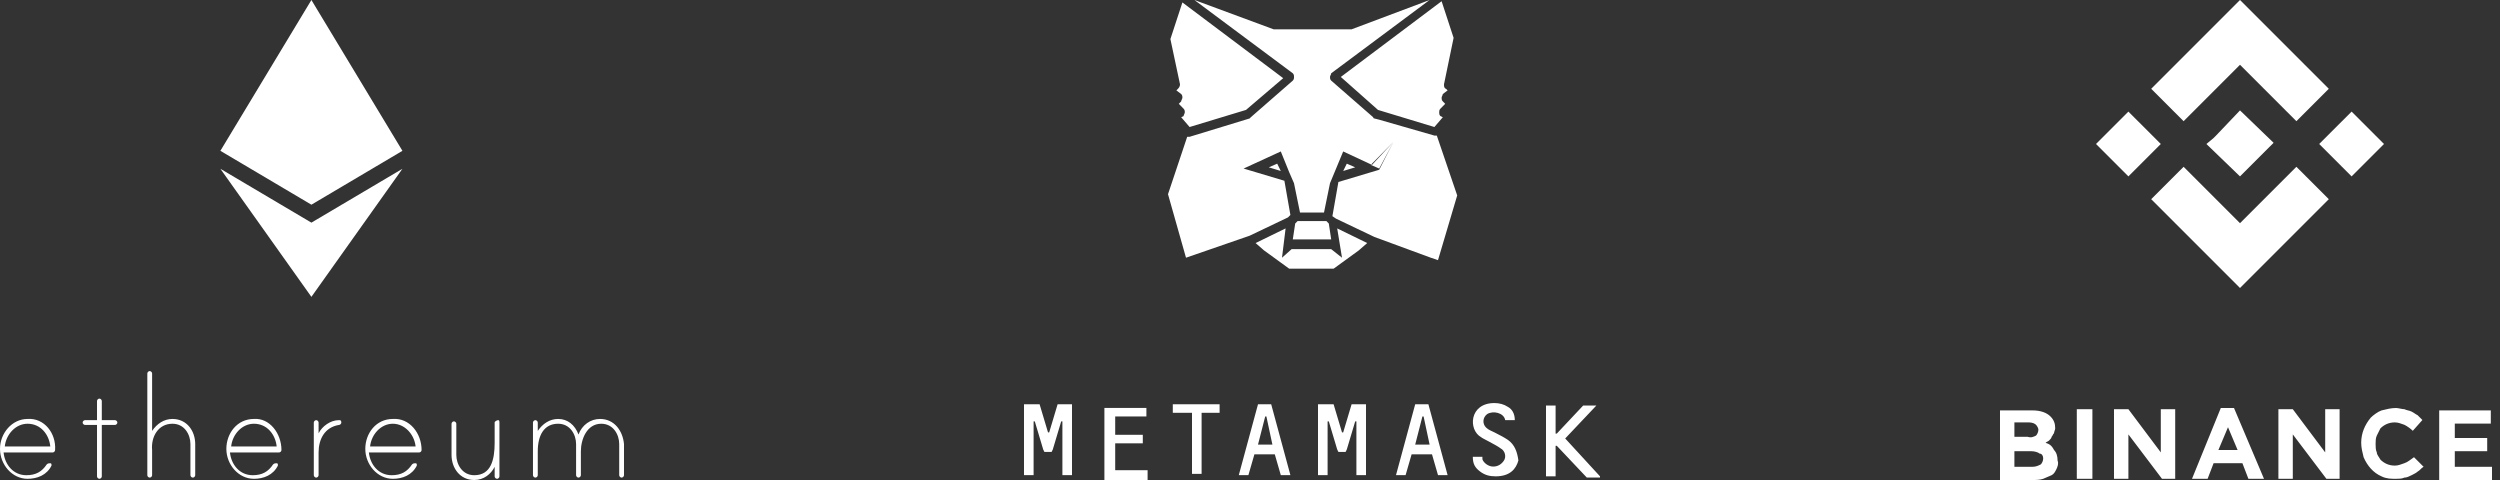 <svg width="250" height="48" viewBox="0 0 250 48" fill="none" xmlns="http://www.w3.org/2000/svg">
<rect x="0" y="0" width="250" height="48" fill="#333333" stroke="none"/>
<path fill-rule="evenodd" clip-rule="evenodd" d="M40.243 15.082L31.14 0L22.038 15.082L31.14 20.469L40.243 15.082ZM31.14 22.264L22.038 16.878L31.14 29.686L40.243 16.878L31.14 22.264Z" fill="white"/>
<path fill-rule="evenodd" clip-rule="evenodd" d="M2.755 41.895C1.198 41.895 0 43.332 0 44.888C0 46.444 1.198 47.88 2.755 47.88C3.713 47.88 4.671 47.521 5.15 46.564V46.444C5.15 46.324 5.03 46.324 5.03 46.324C4.911 46.324 4.791 46.324 4.671 46.444C4.192 47.162 3.593 47.521 2.635 47.521C1.317 47.521 0.479 46.444 0.359 45.247H5.27C5.39 45.247 5.509 45.127 5.509 45.007C5.629 43.332 4.431 41.776 2.755 41.895ZM0.479 44.648C0.599 43.451 1.557 42.374 2.755 42.374C4.072 42.374 4.911 43.451 5.03 44.648H0.479ZM17.247 41.895C16.408 41.895 15.69 42.374 15.211 43.092V37.347C15.211 37.227 15.091 37.107 14.971 37.107C14.851 37.107 14.732 37.227 14.732 37.347V47.521C14.732 47.641 14.851 47.761 14.971 47.761C15.091 47.761 15.211 47.641 15.211 47.521V45.247C15.211 45.247 15.211 45.127 15.211 45.007C15.091 43.691 15.81 42.374 17.247 42.374C18.445 42.374 19.043 43.451 19.043 44.409V47.521C19.043 47.641 19.163 47.761 19.283 47.761C19.403 47.761 19.522 47.641 19.522 47.521V44.409C19.522 43.092 18.684 41.895 17.247 41.895ZM11.498 42.015H10.18V40.1C10.18 39.98 10.061 39.86 9.941 39.86C9.821 39.86 9.701 39.98 9.701 40.1V42.015H8.504C8.384 42.015 8.264 42.135 8.264 42.254C8.264 42.374 8.384 42.494 8.504 42.494H9.701V47.641C9.701 47.761 9.821 47.88 9.941 47.88C10.061 47.88 10.18 47.761 10.18 47.641V42.494H11.498C11.618 42.494 11.737 42.374 11.737 42.254C11.737 42.135 11.618 42.015 11.498 42.015ZM39.284 41.895C37.608 41.895 36.53 43.332 36.53 44.888C36.53 46.444 37.727 47.88 39.284 47.88C40.243 47.88 41.201 47.521 41.68 46.564V46.444C41.68 46.324 41.56 46.324 41.56 46.324C41.44 46.324 41.321 46.324 41.201 46.444C40.722 47.162 40.123 47.521 39.165 47.521C37.847 47.521 37.009 46.444 36.889 45.247H41.919C42.039 45.247 42.159 45.127 42.159 45.007C42.159 43.332 40.961 41.776 39.284 41.895ZM37.009 44.648C37.129 43.451 38.087 42.374 39.284 42.374C40.482 42.374 41.44 43.451 41.56 44.648H37.009ZM60.005 41.895C59.047 41.895 58.208 42.494 57.849 43.451C57.489 42.494 56.771 41.895 55.813 41.895C54.974 41.895 54.256 42.374 53.777 43.092V42.254C53.777 42.135 53.657 42.015 53.537 42.015C53.417 42.015 53.297 42.135 53.297 42.254V47.521C53.297 47.641 53.417 47.761 53.537 47.761C53.657 47.761 53.777 47.641 53.777 47.521V45.127C53.777 43.571 54.376 42.374 55.813 42.374C57.01 42.374 57.609 43.451 57.609 44.409V47.521C57.609 47.641 57.729 47.761 57.849 47.761C57.968 47.761 58.088 47.641 58.088 47.521V45.127C58.088 43.93 58.687 42.374 60.124 42.374C61.322 42.374 61.921 43.451 61.921 44.409V47.521C61.921 47.641 62.041 47.761 62.16 47.761C62.28 47.761 62.4 47.641 62.4 47.521V44.409C62.28 43.092 61.442 41.895 60.005 41.895ZM33.895 42.015C33.056 42.015 32.218 42.613 31.859 43.332V42.254C31.859 42.135 31.739 42.015 31.619 42.015C31.499 42.015 31.38 42.135 31.38 42.254V47.521C31.38 47.641 31.499 47.761 31.619 47.761C31.739 47.761 31.859 47.641 31.859 47.521V45.247C31.859 43.93 32.458 42.733 33.895 42.494C34.015 42.494 34.134 42.374 34.134 42.254C34.134 42.015 34.015 42.015 33.895 42.015ZM25.391 41.895C23.714 41.895 22.636 43.332 22.636 44.888C22.636 46.444 23.834 47.88 25.391 47.88C26.349 47.88 27.307 47.521 27.787 46.564V46.444C27.787 46.324 27.667 46.324 27.667 46.324C27.547 46.324 27.427 46.324 27.307 46.444C26.828 47.162 26.23 47.521 25.271 47.521C23.954 47.521 23.116 46.444 22.996 45.247H27.906C28.026 45.247 28.146 45.127 28.146 45.007C28.146 43.332 26.948 41.776 25.391 41.895ZM23.116 44.648C23.235 43.451 24.193 42.374 25.391 42.374C26.709 42.374 27.547 43.451 27.667 44.648H23.116ZM49.824 42.015C49.704 42.015 49.465 42.135 49.465 42.254V44.289C49.465 45.965 49.106 47.521 47.429 47.521C46.231 47.521 45.632 46.444 45.632 45.486V42.374C45.632 42.254 45.513 42.135 45.393 42.135C45.273 42.135 45.153 42.254 45.153 42.374V45.486C45.153 46.803 45.992 48 47.429 48C48.387 48 49.106 47.401 49.465 46.683V47.641C49.465 47.761 49.585 47.88 49.704 47.88C49.824 47.88 49.944 47.761 49.944 47.641V42.374C49.944 42.135 49.944 42.015 49.824 42.015Z" fill="white"/>
<path fill-rule="evenodd" clip-rule="evenodd" d="M134.2 25.771L133.12 24.916H129.16L128.2 25.771L128.56 22.84L125.56 24.305L126.4 25.038L128.92 26.87H133.36L135.88 25.038L136.72 24.305L133.72 22.84L134.2 25.771ZM132.64 22.107H129.76L129.52 22.351L129.28 23.939H133.12L132.88 22.351L132.64 22.107ZM134.32 17.099L135.52 16.733L134.68 16.366L134.32 17.099ZM128.08 17.099L127.72 16.366L126.88 16.733L128.08 17.099ZM139.36 14.168L137.92 11.97L137.44 11.847C137.44 11.847 137.32 11.847 137.32 11.725L133.12 8.061C133 7.939 133 7.817 133 7.695C133 7.573 133.12 7.45 133.12 7.328L142.96 0L135.16 2.931H127.36L119.44 0L129.28 7.328C129.4 7.45 129.4 7.573 129.4 7.695C129.4 7.817 129.4 7.939 129.28 8.061L125.08 11.725L124.96 11.847L118.96 13.679H118.72L116.8 19.42L118.6 25.771L124.96 23.573L128.8 21.74L129.04 21.496L128.44 18.076L124.36 16.855L128.08 15.145L128.92 17.221L129.4 18.321L130 21.252H132.4L133 18.321L134.32 15.145L137.2 16.489L139.36 14.168L137.08 16.489L137.92 16.855L139.36 14.168ZM117.76 8.916L117.64 9.038L118.12 9.405C118.24 9.527 118.24 9.649 118.24 9.771C118.24 9.893 118.12 10.015 118.12 10.137L117.88 10.382L118.36 10.87C118.48 10.992 118.48 11.114 118.48 11.237C118.48 11.359 118.36 11.481 118.36 11.603L118.12 11.725L118.96 12.702L124.6 10.992L128.32 7.817L118.24 0.244L117.04 3.908L118 8.427C118 8.672 117.88 8.794 117.76 8.916ZM137.8 10.992L143.44 12.702L144.28 11.725L144.04 11.603C143.92 11.481 143.92 11.359 143.92 11.237C143.92 11.114 143.92 10.992 144.04 10.87L144.52 10.382L144.28 10.137C144.16 10.015 144.16 9.893 144.16 9.771C144.16 9.649 144.28 9.527 144.28 9.405L144.76 9.038L144.64 8.916C144.4 8.794 144.4 8.672 144.4 8.427L145.36 3.786L144.16 0.122L134.08 7.695L137.8 10.992ZM143.68 13.557H143.44L137.92 11.97L139.36 14.168L137.92 16.977L133.84 18.198L133.24 21.618L133.6 21.863L137.44 23.695L143.08 25.771L143.8 26.015L145.72 19.542L143.68 13.557Z" fill="white"/>
<path fill-rule="evenodd" clip-rule="evenodd" d="M150.76 43.969C150.4 43.725 149.92 43.481 149.44 43.237C149.2 43.115 148.84 42.992 148.6 42.748C148.24 42.382 148.24 41.771 148.72 41.405C149.32 41.038 150.4 41.282 150.52 42.015H151.48C151.48 41.405 151.24 40.916 150.76 40.672C150.4 40.428 149.92 40.305 149.44 40.305C146.92 40.305 146.8 42.992 148.12 43.725C148.24 43.847 149.56 44.458 150.04 44.824C150.52 45.069 150.64 45.679 150.4 46.046C150.16 46.412 149.8 46.657 149.32 46.657C148.84 46.657 148.36 46.29 148.24 45.924C148.24 45.801 148.24 45.679 148.24 45.679H147.28C147.28 46.412 147.52 46.779 148 47.145C148.48 47.511 148.96 47.634 149.56 47.634C151 47.634 151.6 46.901 151.84 46.046C151.72 45.191 151.48 44.458 150.76 43.969ZM105.76 40.428L104.92 43.237H104.8L103.96 40.428H102.4V47.511H103.36V42.137H103.48L104.32 44.947L104.44 45.191H105.16L105.28 44.947L106.12 42.137H106.24V47.511H107.2V40.428H105.76ZM135.16 40.428L134.32 43.237H134.2L133.36 40.428H131.8V47.511H132.76V42.137H132.88L133.72 44.947L133.84 45.191H134.56L134.68 44.947L135.52 42.137H135.64V47.511H136.6V40.428H135.16ZM117.28 40.428V41.282H119.2V47.389H120.16V41.282H121.96V40.428H117.28ZM127.12 40.428H125.8L123.88 47.511H124.84L125.44 45.435H127.48L128.08 47.511H129.04L127.12 40.428ZM127.24 44.458H125.8L126.52 41.649H126.64L127.24 44.458ZM142.84 40.428H141.52L139.6 47.511H140.56L141.16 45.435H143.2L143.8 47.511H144.76L142.84 40.428ZM142.96 44.458H141.52L142.24 41.649H142.36L142.96 44.458ZM111.52 44.336H114.28V43.481H111.52V41.649H114.64V40.794H110.44V48H114.76V47.023H111.52V44.336ZM156.52 43.847L159.64 40.55H158.32L155.68 43.359H155.56V40.55H154.6V47.634H155.56V44.58C155.56 44.58 155.56 44.58 155.68 44.58L158.68 47.756H160C160 47.756 160 47.756 160 47.634L156.52 43.847Z" fill="white"/>
<path fill-rule="evenodd" clip-rule="evenodd" d="M224 6.48L229.64 12.12L232.88 8.88L224 0L215.12 8.88L218.36 12.12L224 6.48ZM212.84 11.16L209.6 14.4L212.84 17.64L216.08 14.4L212.84 11.16ZM224 22.32L218.36 16.68L215.12 19.92L224 28.8L232.88 19.92L229.64 16.68L224 22.32ZM235.16 11.16L231.92 14.4L235.16 17.64L238.4 14.4L235.16 11.16ZM221.6 13.56L221.36 13.8L220.64 14.4L224 17.64L227.36 14.28L224 11.04L221.6 13.56Z" fill="white"/>
<path fill-rule="evenodd" clip-rule="evenodd" d="M204.56 44.28C204.68 44.16 204.8 44.16 204.92 44.04C205.04 43.92 205.16 43.8 205.16 43.68C205.28 43.56 205.28 43.44 205.4 43.32C205.4 43.2 205.52 42.96 205.52 42.84C205.52 42.36 205.4 42 205.04 41.64C204.68 41.28 204.08 41.04 203.24 41.04H200V48H203.24C203.6 48 203.96 48 204.32 47.88C204.56 47.76 204.92 47.64 205.16 47.52C205.4 47.4 205.52 47.16 205.64 46.92C205.76 46.68 205.88 46.32 205.76 46.08C205.76 45.6 205.64 45.24 205.4 45C205.16 44.52 204.92 44.4 204.56 44.28ZM201.44 42.24H202.88C203.24 42.24 203.48 42.36 203.6 42.48C203.72 42.6 203.84 42.84 203.84 42.96C203.84 43.2 203.72 43.44 203.6 43.56C203.36 43.68 203.12 43.8 202.76 43.68H201.44V42.24ZM204.32 45.84C204.32 46.08 204.2 46.32 204.08 46.44C203.84 46.56 203.6 46.68 203.24 46.68H201.44V45.12H203.12C203.48 45.12 203.84 45.24 203.96 45.36C204.2 45.36 204.32 45.6 204.32 45.84ZM207.68 47.88H209.24V40.92H207.68V47.88ZM216.08 45.24L212.84 40.92H211.4V47.88H212.84V43.44L216.2 47.88H217.52V40.92H216.08V45.24ZM222.08 40.8L219.2 47.88H220.76L221.36 46.32H224.24L224.84 47.88H226.4L223.4 40.8H222.08ZM221.84 45L222.8 42.72L223.76 45H221.84ZM232.52 45.24L229.28 40.92H227.84V47.88H229.28V43.44L232.64 47.88H233.96V40.92H232.52V45.24ZM240.44 46.32C240.08 46.44 239.84 46.56 239.48 46.56C238.88 46.56 238.4 46.32 238.04 45.96C237.92 45.72 237.68 45.48 237.68 45.24C237.56 45 237.56 44.64 237.56 44.4C237.56 44.16 237.56 43.8 237.68 43.56C237.8 43.32 237.92 43.08 238.04 42.84C238.4 42.48 238.88 42.24 239.48 42.24C239.84 42.24 240.08 42.36 240.44 42.48C240.68 42.6 241.04 42.84 241.28 43.08L242.24 42C242.12 41.88 241.88 41.64 241.76 41.52C241.52 41.4 241.4 41.28 241.16 41.16C240.92 41.04 240.68 41.04 240.44 40.92C240.2 40.92 239.84 40.8 239.6 40.8C239.12 40.8 238.64 40.92 238.16 41.04C237.8 41.16 237.32 41.52 237.08 41.76C236.48 42.48 236.12 43.32 236.12 44.28C236.12 44.76 236.24 45.24 236.36 45.72C236.72 46.56 237.32 47.28 238.16 47.64C238.64 47.88 239.12 47.88 239.6 47.88C239.84 47.88 240.2 47.88 240.44 47.76C240.68 47.76 240.92 47.64 241.16 47.52C241.4 47.4 241.64 47.28 241.76 47.16C242 47.04 242.12 46.8 242.36 46.68L241.4 45.72C241.04 45.96 240.8 46.2 240.44 46.32ZM245.48 45.12H248.72V43.8H245.48V42.36H249.08V41.04H243.92V48H249.2V46.68H245.48V45.12Z" fill="white"/>
</svg>
